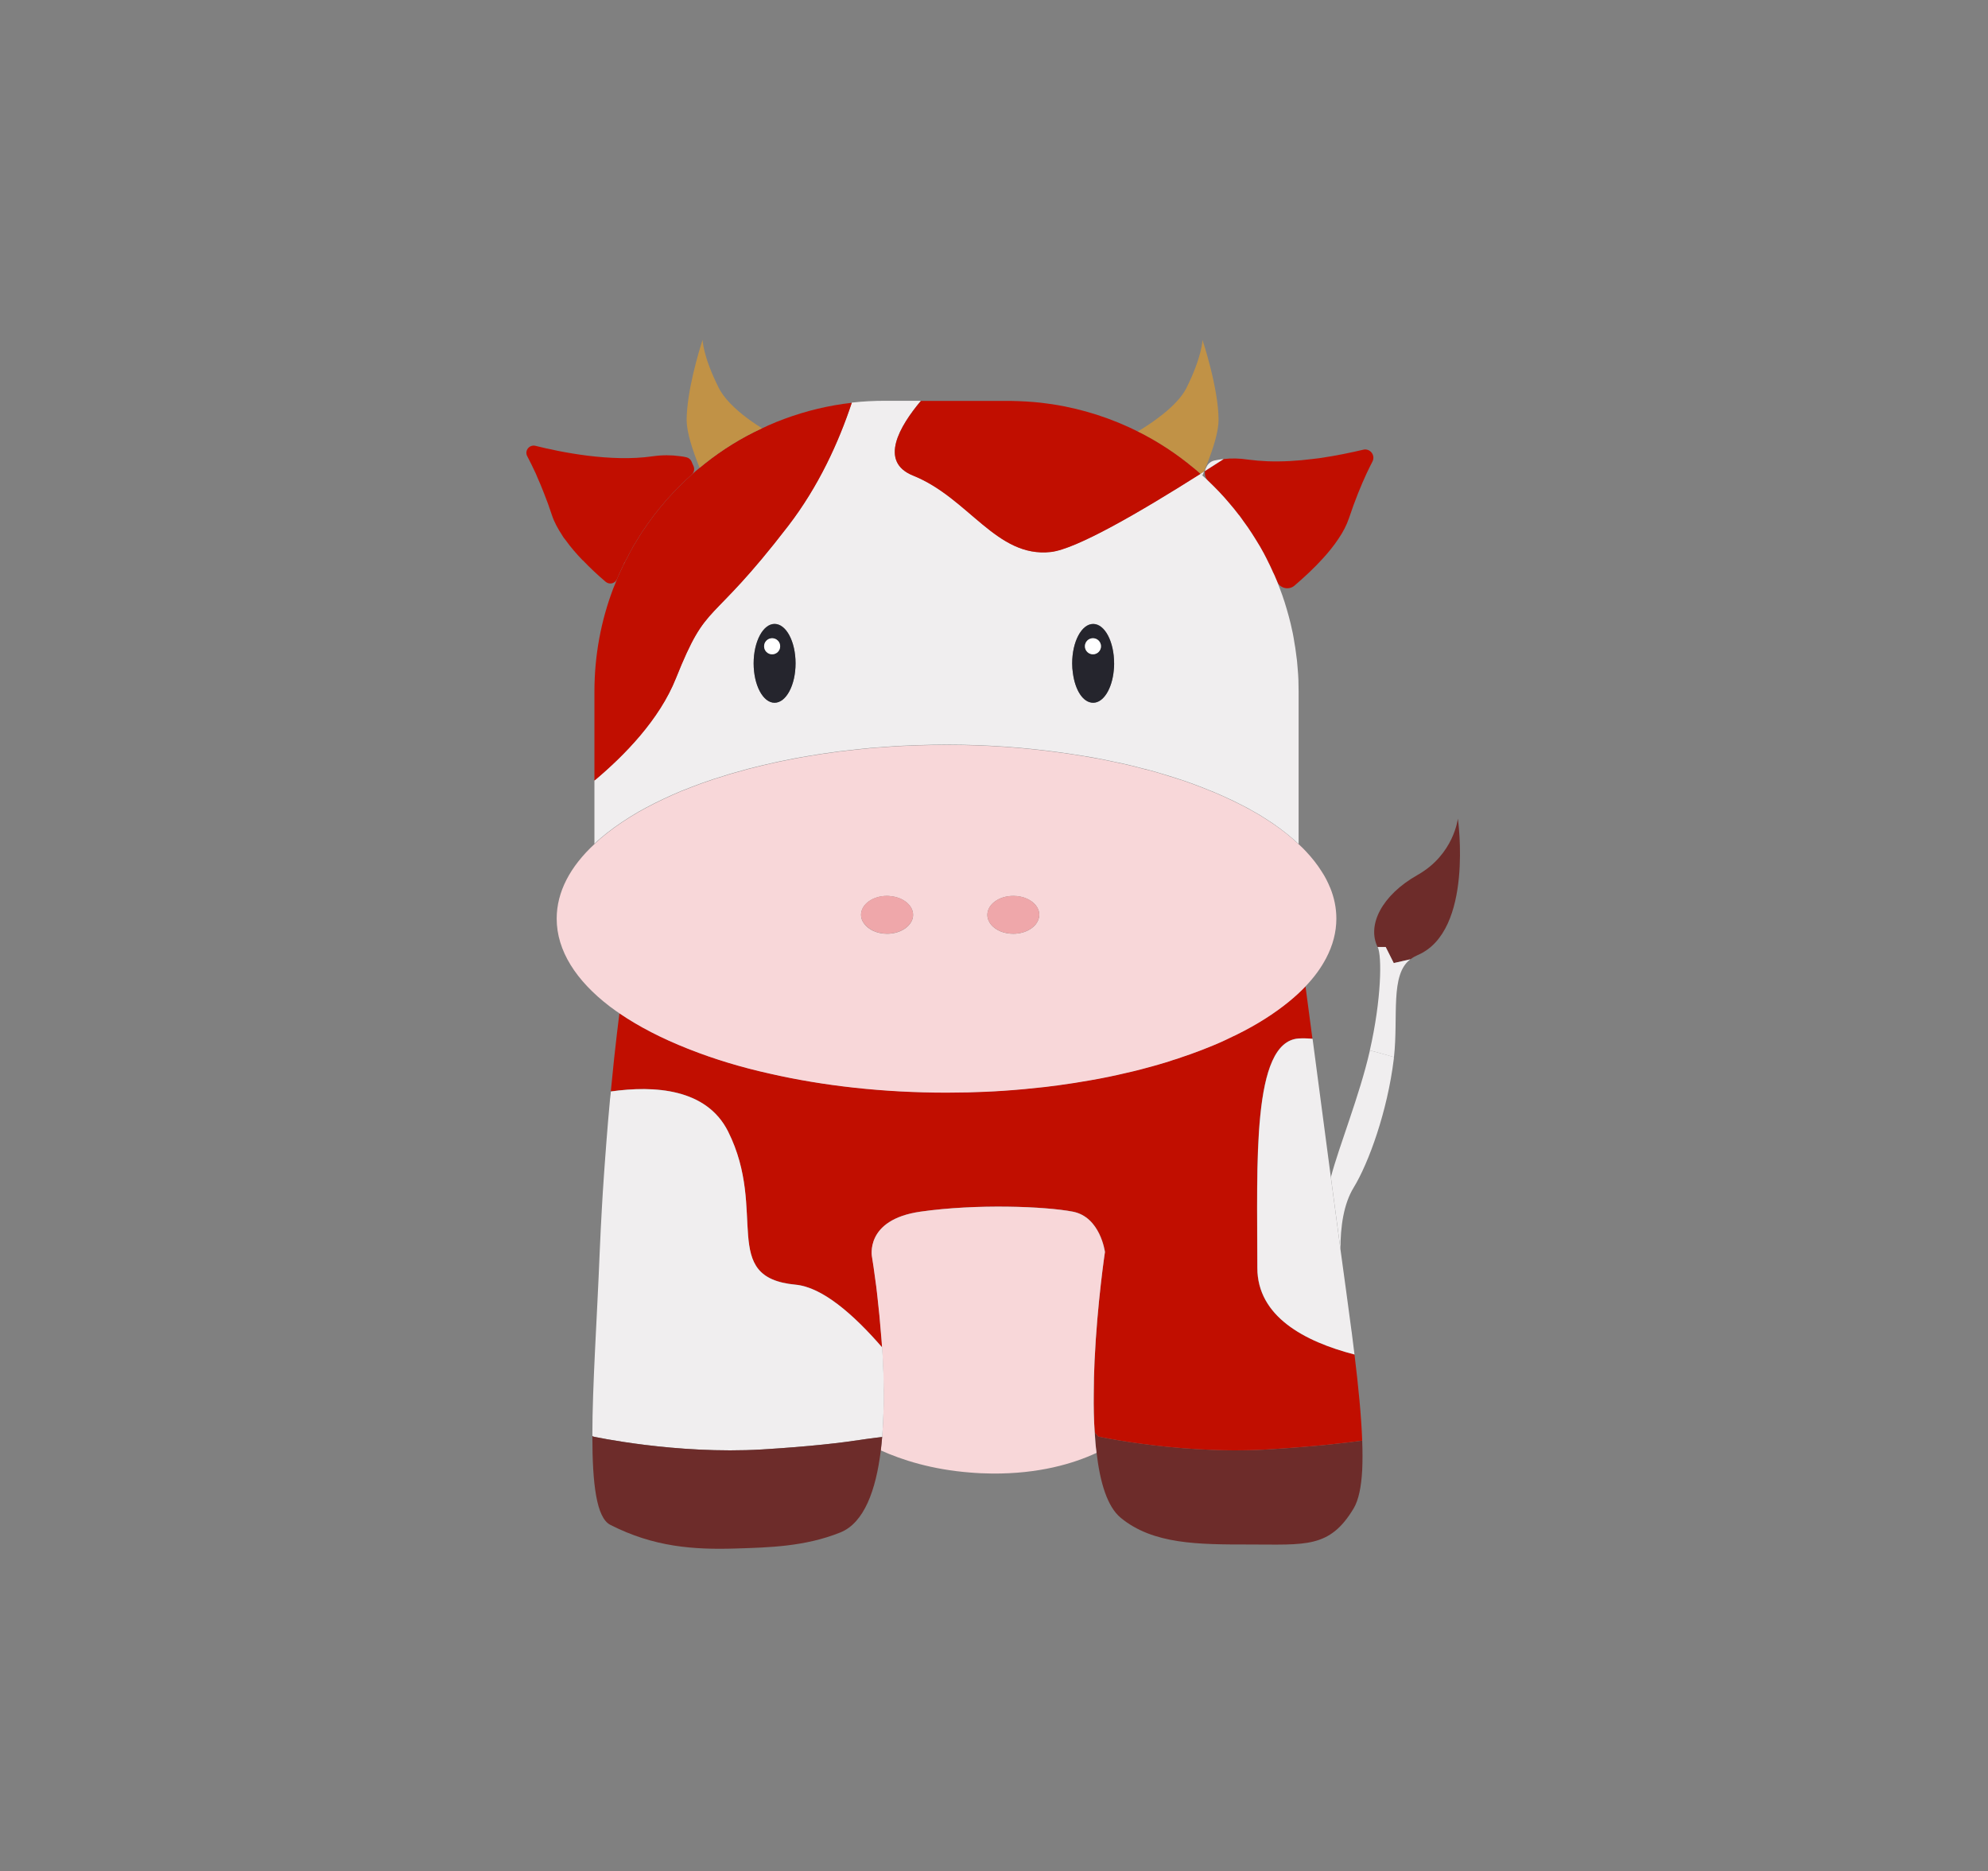 <?xml version="1.0" encoding="UTF-8"?><svg xmlns="http://www.w3.org/2000/svg" viewBox="0 0 443 417"><rect x="0" y="0" width="443" height="417" fill="#808080" stroke="none"/><defs><style>.c{fill:#f8d7d9;}.d{fill:#efa7aa;}.e{fill:#f0eeef;}.f{fill:#fff;}.g{fill:#6d2c2a;}.h{fill:#c19246;}.i{fill:#c10e00;}.j{fill:#25252d;}</style></defs><g id="a"><g><path class="g" d="M324.87,182.45s3.57,25.02-8.94,30.38c-.57,.25-1.11,.55-1.61,.93l-.04,.02-3.72,.84-1.79-3.57h-1.79c-2.38-4.88,.88-11.53,8.94-16.09,8.06-4.56,8.94-12.51,8.94-12.51Z"/><path class="e" d="M310.57,214.62l3.72-.84c-4.56,3.38-2.66,12.74-3.66,21.8-1.79-.52-3.61-1.04-5.38-1.5,2.59-11.37,2.73-21.05,1.75-23.04h1.79l1.79,3.57Z"/><path class="e" d="M310.63,235.58l-.05,.48c-1.41,11.56-5.58,23.11-8.94,28.6-2.23,3.65-2.95,8.72-2.93,13.74-.21-1.59-.43-3.2-.64-4.81-.5-3.77-1-7.56-1.5-11.26,1.84-6.99,6.4-18.21,8.65-28.06,.02-.07,.04-.13,.04-.2,1.77,.46,3.59,.98,5.38,1.5Z"/><path class="i" d="M303.76,100.22c1.55-.38,2.81,1.25,2.06,2.66-.41,.77-.84,1.7-1.34,2.73-1.16,2.52-2.52,5.79-3.88,9.87-.52,1.54-1.32,3.09-2.36,4.61-.98,1.47-2.13,2.91-3.41,4.31-1.97,2.18-4.2,4.25-6.4,6.13-1.27,1.05-3.23,.59-3.86-.97-.11-.23-.2-.46-.3-.7-.16-.41-.36-.82-.55-1.22-.02-.05-.05-.14-.11-.21-.02-.04-.04-.11-.05-.14-.2-.52-.43-1-.68-1.47-.04-.04-.05-.09-.07-.13-.02-.07-.07-.13-.09-.18-.34-.73-.71-1.43-1.09-2.16-.54-1-1.11-2-1.72-2.95-.27-.45-.57-.89-.84-1.34-.02-.05-.07-.13-.13-.2-.29-.45-.57-.88-.88-1.32-.34-.48-.66-.95-1-1.39-.27-.41-.59-.84-.91-1.27-.04-.02-.04-.04-.05-.05l-.05-.05c-.68-.89-1.39-1.79-2.13-2.63-.73-.88-1.48-1.7-2.27-2.54-.79-.82-1.57-1.61-2.39-2.39,0,0,0-.02-.02-.02-.59-.59-.88-1.43-.71-2.23v-.02c1.39-.88,2.79-1.77,4.15-2.65,1.66-.2,3.49-.18,5.5,.13,1.38,.18,2.79,.3,4.2,.36,3.38,.13,6.85-.09,10.06-.5,.52-.05,1.04-.13,1.52-.18,3.82-.55,7.27-1.29,9.81-1.89Z"/><path class="g" d="M303.55,321.05c.09,2.39,.09,4.59,0,6.56-.21,3.77-.8,6.68-1.91,8.54-5.36,8.94-10.72,8.04-23.23,8.04-11.33,0-21.45,0-28.67-5.95-2.98-2.45-4.61-7.86-5.38-14.48-.2-1.47-.32-2.98-.41-4.56l.79,.93s1.72,.38,4.63,.86c5.38,.89,14.87,2.16,25.36,2.22,2.52,.02,5.09-.04,7.69-.2,10.1-.61,16.93-1.38,21.14-1.97Z"/><path class="i" d="M301.83,301.85c.88,7.2,1.52,13.73,1.72,19.19-4.22,.59-11.05,1.36-21.14,1.97-2.59,.16-5.17,.21-7.69,.2-10.49-.05-19.98-1.32-25.36-2.22-2.91-.48-4.63-.86-4.63-.86l-.79-.93c-.2-2.79-.25-5.72-.21-8.65,0-2.45,.07-4.91,.18-7.31,.61-12.9,2.32-24.29,2.32-24.29,0,0-1.02-7.76-7.15-8.94s-21.45-1.79-33.96,0-10.79,10.1-10.79,10.1c0,0,0,.04,.02,.11,.09,.52,.46,2.91,.93,6.49,.07,.63,.16,1.29,.23,1.98,.32,2.75,.64,5.99,.91,9.49l.11,1.45c0,.21,.02,.41,.04,.63-6.51-7.51-13.4-13.42-19.28-13.98-17.12-1.61-6.11-16.26-15.05-34.14-4.79-9.56-16.37-10.29-26.13-8.92,1.02-10.71,1.93-17.41,1.93-17.41,4.29,2.93,9.4,5.58,15.25,7.88,.13,.04,.23,.09,.36,.14,5.4,2.13,11.46,3.99,17.94,5.42,11.81,2.7,25.16,4.22,39.34,4.22,1.39,0,2.79-.04,4.16-.05h.39c1.34-.04,2.68-.09,4-.14,1.39-.07,2.81-.13,4.18-.23,3.13-.21,6.18-.5,9.19-.84,1-.13,1.98-.25,2.98-.38,2.41-.32,4.79-.7,7.11-1.11,2.73-.46,5.4-1.02,7.95-1.63,1.18-.25,2.32-.55,3.47-.84,.91-.23,1.81-.48,2.7-.73,.75-.2,1.47-.41,2.16-.63,.18-.04,.34-.11,.48-.14,.55-.16,1.13-.34,1.66-.54,.66-.18,1.3-.39,1.93-.63,.66-.21,1.34-.45,1.98-.68,1.81-.64,3.54-1.32,5.22-2.02,1.54-.63,3-1.32,4.41-2.02,.29-.11,.54-.25,.8-.38,4.43-2.2,8.29-4.66,11.49-7.27,1.36-1.11,2.61-2.25,3.72-3.43,0,0,.61,4.52,1.55,11.71-1.18-.11-2.22-.13-3.11-.07-10.47,.73-9.19,27.86-9.19,51.1,0,10.83,10.47,16.42,21.64,19.32Z"/><path class="e" d="M301.19,296.72c.21,1.75,.43,3.45,.64,5.13-11.17-2.9-21.64-8.49-21.64-19.32,0-23.23-1.29-50.36,9.19-51.1,.89-.05,1.93-.04,3.11,.07,1.04,7.88,2.5,18.98,4.07,30.83,.5,3.7,1,7.49,1.5,11.26,.21,1.61,.43,3.22,.64,4.81,.86,6.36,1.73,12.53,2.48,18.32Z"/><path class="c" d="M296.38,197.75c.93,2.25,1.41,4.59,1.41,6.95,0,3.04-.79,6.01-2.29,8.85-1.13,2.16-2.66,4.25-4.58,6.26-1.11,1.18-2.36,2.32-3.72,3.43-3.2,2.61-7.06,5.08-11.49,7.27-.27,.13-.52,.27-.8,.38-1.41,.7-2.88,1.39-4.41,2.02-1.68,.7-3.41,1.38-5.22,2.02-.64,.23-1.32,.46-1.98,.68-.63,.23-1.27,.45-1.93,.63-.54,.2-1.11,.38-1.66,.54-.14,.04-.3,.11-.48,.14-.7,.21-1.41,.43-2.16,.63-.89,.25-1.79,.5-2.7,.73-1.14,.29-2.29,.59-3.47,.84-2.56,.61-5.22,1.16-7.95,1.63-2.32,.41-4.7,.79-7.11,1.11-1,.13-1.98,.25-2.98,.38-3,.34-6.06,.63-9.19,.84-1.38,.11-2.79,.16-4.18,.23-1.32,.05-2.66,.11-4,.14h-.39c-1.38,.02-2.77,.05-4.16,.05-14.17,0-27.52-1.52-39.34-4.22-6.49-1.43-12.55-3.29-17.94-5.42-.13-.05-.23-.11-.36-.14-5.84-2.31-10.96-4.95-15.25-7.88-.23-.16-.46-.34-.7-.48-.52-.36-.98-.7-1.47-1.07-7.52-5.75-11.83-12.44-11.83-19.57,0-5.95,3-11.6,8.42-16.62,.84-.82,1.75-1.61,2.75-2.39,2.07-1.64,4.49-3.25,7.1-4.77,.54-.29,1.05-.59,1.66-.91,2.41-1.29,5.02-2.52,7.81-3.7,.88-.36,1.79-.71,2.7-1.05,1.36-.54,2.75-1.02,4.2-1.5,.13-.05,.25-.09,.38-.14,.09-.02,.16-.04,.23-.07,.61-.2,1.23-.39,1.86-.57,.46-.16,.93-.3,1.39-.45l1.14-.32c2-.59,4.09-1.14,6.2-1.64,.89-.21,1.79-.41,2.68-.61,.77-.18,1.54-.34,2.32-.48,.79-.18,1.57-.32,2.34-.48,.95-.16,1.91-.34,2.88-.5,1.93-.34,3.91-.64,5.9-.89,.68-.11,1.36-.2,2.06-.25,.59-.09,1.18-.16,1.75-.21,1.05-.13,2.14-.23,3.23-.34,.29-.02,.57-.07,.86-.09,.91-.09,1.82-.14,2.77-.21,.18-.02,.36-.02,.55-.04,.82-.07,1.66-.11,2.52-.18,.48-.02,1-.04,1.48-.07,1.14-.05,2.29-.09,3.47-.14,2.06-.05,4.15-.11,6.22-.11,8.92,0,17.53,.63,25.65,1.77,1.55,.21,3.09,.45,4.59,.7h.02c1.52,.25,3,.52,4.47,.79,1.47,.3,2.9,.61,4.34,.91,1.07,.23,2.13,.5,3.16,.75,.11,.02,.21,.07,.32,.09,.43,.11,.82,.21,1.23,.32,.41,.09,.8,.18,1.22,.3,.11,.04,.23,.05,.34,.09,.89,.23,1.75,.48,2.61,.75,.98,.29,1.95,.59,2.9,.89,.79,.25,1.54,.5,2.31,.75,.64,.23,1.25,.45,1.88,.68,1.2,.45,2.41,.91,3.57,1.39,.73,.29,1.47,.59,2.18,.91s1.41,.61,2.09,.95c.7,.32,1.38,.64,2.04,.98,.66,.32,1.32,.66,1.97,1v.02c.61,.32,1.2,.64,1.77,.98,.52,.29,1.05,.59,1.55,.91,.91,.57,1.79,1.13,2.65,1.72,2.07,1.41,3.95,2.93,5.61,4.49,.57,.5,1.13,1.07,1.64,1.61,1.36,1.45,2.54,2.95,3.5,4.49,.77,1.16,1.38,2.38,1.86,3.57Zm-64.89,6.86c.09-.23,.11-.48,.11-.73,0-1.52-1.07-2.82-2.72-3.59-.89-.41-1.95-.64-3.07-.64-3.22,0-5.79,1.89-5.79,4.24,0,.57,.16,1.13,.46,1.61v.02c.13,.21,.25,.41,.41,.59,1.02,1.2,2.82,1.98,4.91,1.98,2.84,0,5.22-1.52,5.68-3.47Zm-28.02-.73c0-2.14-2.22-3.93-5.08-4.18-.23-.04-.48-.05-.71-.05-3.22,0-5.81,1.89-5.81,4.24,0,.68,.23,1.29,.63,1.86,.93,1.38,2.9,2.34,5.18,2.34,3.18,0,5.79-1.89,5.79-4.2Z"/><path class="e" d="M289.38,154.16v33.92c-1.66-1.55-3.54-3.07-5.61-4.49-.86-.59-1.73-1.14-2.65-1.72-.5-.32-1.04-.63-1.55-.91-.57-.34-1.16-.66-1.77-1-.64-.34-1.3-.68-1.97-1-.66-.34-1.34-.68-2.04-.98-.68-.34-1.38-.63-2.09-.95s-1.45-.63-2.18-.91c-1.16-.48-2.38-.95-3.57-1.39-.63-.23-1.23-.45-1.88-.68-.77-.25-1.52-.5-2.31-.75-.95-.3-1.91-.61-2.9-.89-.86-.27-1.72-.52-2.61-.75-.11-.04-.23-.05-.34-.09-.41-.13-.8-.21-1.22-.3-.41-.11-.8-.21-1.23-.32-.11-.02-.21-.07-.32-.09-1.04-.25-2.09-.52-3.16-.75-1.45-.3-2.88-.61-4.34-.91-1.47-.29-2.95-.55-4.47-.79h-.02c-1.5-.25-3.04-.48-4.59-.7-8.11-1.14-16.73-1.77-25.65-1.77-2.07,0-4.16,.05-6.22,.11-1.18,.05-2.32,.09-3.47,.14-.48,.04-1,.05-1.48,.07-.86,.07-1.7,.11-2.52,.18-.2,.02-.38,.02-.55,.04-.95,.07-1.86,.13-2.77,.21-.29,.02-.57,.07-.86,.09-1.09,.11-2.18,.21-3.23,.34-.57,.05-1.16,.13-1.75,.21-.7,.05-1.38,.14-2.06,.25-1.98,.25-3.97,.55-5.9,.89-.97,.16-1.93,.34-2.88,.5-.77,.16-1.55,.3-2.34,.48-.79,.14-1.55,.3-2.32,.48-.89,.2-1.79,.39-2.68,.61-2.11,.5-4.2,1.05-6.2,1.64l-1.14,.32c-.46,.14-.93,.29-1.39,.45-.63,.18-1.25,.38-1.86,.57-.07,.04-.14,.05-.23,.07-.13,.05-.25,.09-.38,.14-1.45,.48-2.84,.97-4.2,1.5-.91,.34-1.82,.7-2.7,1.05-2.79,1.18-5.4,2.41-7.81,3.7-.61,.32-1.13,.63-1.66,.91-2.61,1.52-5.02,3.13-7.1,4.77-1,.79-1.91,1.57-2.75,2.39v-14.12c6.7-5.61,14.49-13.6,18.16-22.79,7.15-17.87,7.15-10.72,25.02-33.96,6.77-8.81,11.24-18.62,14.17-27.45,.05,0,.09-.02,.14-.02,2.38-.27,4.83-.39,7.31-.39h7.95c-4.7,5.59-9.44,13.55-1.75,16.64,12.39,4.97,18.59,18.37,30.69,17.03,5.63-.61,19.8-8.83,33.35-17.41,.14,.13,.29,.25,.41,.38t.04,.02c.45,.41,.88,.79,1.29,1.2,.02,0,.02,.02,.02,.02,.82,.79,1.61,1.57,2.39,2.39,.79,.84,1.54,1.66,2.27,2.54,.73,.84,1.45,1.73,2.13,2.63l.05,.05s.02,.04,.05,.05c.3,.43,.63,.84,.91,1.27,.34,.45,.66,.91,1,1.39,.3,.45,.59,.88,.88,1.32,.05,.07,.11,.14,.13,.2,.27,.45,.57,.89,.84,1.34,.61,.95,1.18,1.95,1.72,2.95,.38,.73,.75,1.43,1.09,2.16,.02,.05,.07,.11,.09,.18,.02,.04,.04,.09,.07,.13,.23,.48,.46,.98,.68,1.47,.02,.04,.04,.11,.05,.14,.05,.07,.09,.16,.11,.21,.2,.39,.39,.8,.55,1.22,.11,.23,.2,.46,.3,.7,.41,1.02,.8,2.09,1.18,3.13,.36,1.02,.68,2.04,.98,3.07,.32,1.09,.61,2.16,.88,3.27,.34,1.39,.63,2.82,.84,4.27,.14,.73,.25,1.48,.34,2.23,.18,1.14,.3,2.32,.38,3.5,.16,1.68,.21,3.4,.21,5.11Zm-41.2-4.72c.07-.5,.09-1.05,.09-1.61,0-4.86-2.07-8.79-4.66-8.79s-4.68,3.93-4.68,8.79c0,.75,.05,1.47,.16,2.16,.5,3.81,2.34,6.61,4.52,6.61,2.29,0,4.18-3.09,4.58-7.17Zm-70.9-1.61c0-4.86-2.09-8.79-4.68-8.79s-4.66,3.93-4.66,8.79,2.11,8.78,4.66,8.78,4.68-3.93,4.68-8.78Z"/><path class="e" d="M270.59,102.63c.66-.14,1.34-.27,2.07-.32-1.36,.88-2.75,1.77-4.15,2.65,.02-.16,.07-.3,.13-.45,0-.02,.02-.04,.02-.07,.02-.02,.02-.05,.04-.07,.04-.09,.09-.18,.13-.27,.32-.73,.98-1.29,1.77-1.47Z"/><path class="h" d="M271.54,93.59c0,.29-.02,.57-.04,.89-.25,2.82-1.57,6.67-3.11,10.37l-.11,.27c-.27,.16-.52,.34-.79,.5-.48-.46-1-.89-1.5-1.3-3.82-3.18-7.99-5.92-12.47-8.15,1.89-1.13,3.91-2.48,5.72-3.95,2.22-1.79,4.13-3.75,5.15-5.77,3.56-7.17,3.56-10.72,3.56-10.72,0,0,3.59,10.72,3.59,17.87Z"/><path class="e" d="M268.29,105.11c-.11,.29-.23,.59-.38,.88-.13-.13-.27-.25-.41-.38,.27-.16,.52-.34,.79-.5Z"/><path class="i" d="M266,104.31c.5,.41,1.02,.84,1.5,1.3-13.55,8.58-27.72,16.8-33.35,17.41-12.1,1.34-18.3-12.06-30.69-17.03-7.69-3.09-2.95-11.05,1.75-16.64h20.23c2.16,.04,4.31,.16,6.43,.39,6.92,.77,13.53,2.65,19.62,5.43,.68,.32,1.36,.64,2.02,.98,4.49,2.23,8.65,4.97,12.47,8.15Z"/><path class="j" d="M248.27,147.83c0,.55-.02,1.11-.09,1.61-.39,4.07-2.29,7.17-4.58,7.17s-4.02-2.81-4.52-6.61c-.11-.7-.16-1.41-.16-2.16,0-4.86,2.11-8.79,4.68-8.79s4.66,3.93,4.66,8.79Zm-2.93-3.81c0-.98-.8-1.79-1.79-1.79s-1.79,.8-1.79,1.79,.8,1.79,1.79,1.79,1.79-.8,1.79-1.79Z"/><path class="c" d="M246.23,278.96s-1.72,11.38-2.32,24.29c-.11,2.39-.18,4.86-.18,7.31-.04,2.93,.02,5.86,.21,8.65,.09,1.57,.21,3.09,.41,4.56-5.27,2.45-12.92,4.68-23.22,4.61-1.72-.02-3.38-.09-4.97-.23-8.49-.66-15.14-2.79-19.89-4.93,.13-.98,.21-1.98,.3-2.98,.02-.23,.04-.45,.05-.68,.07-1.02,.14-2.06,.18-3.11,.11-2.29,.14-4.59,.11-6.9,0-.97-.02-1.93-.05-2.88,0-.39-.02-.77-.04-1.13-.02-.52-.04-1.05-.07-1.57,0-.38-.02-.73-.04-1.09-.04-.63-.07-1.25-.11-1.86l-.05-.75c-.02-.21-.04-.41-.04-.63l-.11-1.45c-.27-3.5-.59-6.74-.91-9.49-.07-.7-.16-1.36-.23-1.98-.46-3.57-.84-5.97-.93-6.49-.02-.07-.02-.11-.02-.11,0,0-1.72-8.31,10.79-10.1s27.83-1.18,33.96,0,7.15,8.94,7.15,8.94Z"/><circle class="f" cx="243.55" cy="144.02" r="1.79"/><path class="d" d="M231.59,203.88c0,.25-.02,.5-.11,.73-.46,1.95-2.84,3.47-5.68,3.47-2.09,0-3.9-.79-4.91-1.98-.16-.18-.29-.38-.41-.59v-.02c-.3-.48-.46-1.04-.46-1.61,0-2.34,2.57-4.24,5.79-4.24,1.13,0,2.18,.23,3.07,.64,1.64,.77,2.72,2.07,2.72,3.59Z"/><path class="d" d="M198.39,199.69c2.86,.25,5.08,2.04,5.08,4.18,0,2.31-2.61,4.2-5.79,4.2-2.29,0-4.25-.97-5.18-2.34-.39-.57-.63-1.18-.63-1.86,0-2.34,2.59-4.24,5.81-4.24,.23,0,.48,.02,.71,.05Z"/><path class="e" d="M196.92,309.54c.04,2.31,0,4.61-.11,6.9-.04,1.05-.11,2.09-.18,3.11-.02,.23-.04,.45-.05,.68-.97,.11-2.31,.29-3.75,.48-.34,.05-.71,.11-1.07,.16-4.06,.63-11.06,1.48-21.95,2.14-19.23,1.14-37.67-2.88-37.67-2.88l-.14-.16c0-11.22,1.04-25.97,1.64-41.02,.14-3.31,.3-6.56,.48-9.69,.07-1.14,.13-2.29,.2-3.41,.09-1.48,.2-2.93,.29-4.34,.05-.75,.11-1.48,.16-2.22l.11-1.5c.09-1.34,.2-2.66,.3-3.95,.11-1.45,.23-2.84,.34-4.2,.11-1.23,.21-2.41,.32-3.57l.11-1.23c.02-.05,.02-.11,.02-.14,0-.05,0-.09,.02-.16v-.02c0-.05,.02-.13,.02-.21,0-.04,0-.09,.02-.13,.02-.09,.02-.2,.04-.3l.05-.64c9.76-1.38,21.34-.64,26.13,8.92,8.94,17.87-2.07,32.53,15.05,34.14,5.88,.55,12.78,6.47,19.28,13.98l.05,.75c.04,.61,.07,1.23,.11,1.86,.02,.36,.04,.71,.04,1.09,.04,.52,.05,1.05,.07,1.57,.02,.36,.04,.73,.04,1.13,.04,.95,.05,1.91,.05,2.88Z"/><path class="g" d="M196.58,320.23c-.09,1-.18,2-.3,2.98-1.09,8.86-3.7,16.16-9.03,18.3-7.85,3.15-15.82,3.34-23.23,3.57-9.45,.3-18.32-.32-28.02-5.27-3.09-1.57-4-9.11-4-19.84l.14,.16s18.44,4.02,37.67,2.88c10.88-.66,17.89-1.52,21.95-2.14,.36-.05,.73-.11,1.07-.16,1.45-.2,2.79-.38,3.75-.48Z"/><path class="i" d="M189.81,89.76c-2.93,8.83-7.4,18.64-14.17,27.45-17.87,23.23-17.87,16.09-25.02,33.96-3.66,9.19-11.46,17.18-18.16,22.79v-19.8c0-8.13,1.48-15.91,4.22-23.09,.13-.3,.27-.64,.41-.97v-.02l.38-.97v-.02c.13-.3,.23-.57,.38-.86,.18-.39,.34-.8,.54-1.18l.14-.3c.16-.32,.29-.63,.45-.95,.07-.16,.16-.32,.23-.48s.16-.3,.25-.46c.18-.36,.38-.73,.59-1.09,0-.02,0-.05,.02-.07,.3-.55,.57-1.11,.88-1.63,.04-.05,.05-.11,.07-.16,.05-.07,.09-.14,.14-.23,.05-.11,.13-.21,.18-.32,.27-.38,.5-.79,.73-1.18,.36-.57,.71-1.14,1.09-1.75,.38-.52,.75-1.07,1.11-1.61,.2-.25,.36-.48,.55-.73,.07-.09,.11-.16,.18-.25,.41-.59,.84-1.18,1.3-1.73,.55-.7,1.09-1.38,1.68-2.04,.2-.27,.43-.52,.64-.77,.23-.25,.46-.48,.68-.73,.45-.5,.89-.98,1.36-1.45,.13-.14,.25-.29,.39-.41,.29-.29,.59-.59,.88-.86,.05-.05,.11-.11,.14-.16,.45-.45,.89-.89,1.38-1.27,.23-.23,.46-.45,.71-.68,.27-.23,.57-.52,.88-.77,.27-.23,.57-.48,.86-.71,.11-.09,.21-.18,.32-.25,.29-.25,.54-.45,.8-.66,3.93-3.13,8.2-5.79,12.8-7.9,.46-.23,.95-.45,1.41-.66,1.2-.54,2.41-1.02,3.63-1.47,4.75-1.75,9.76-2.98,14.96-3.56Z"/><path class="j" d="M172.6,139.04c2.59,0,4.68,3.93,4.68,8.79s-2.09,8.78-4.68,8.78-4.66-3.93-4.66-8.78,2.11-8.79,4.66-8.79Zm1.25,4.99c0-.98-.8-1.79-1.79-1.79s-1.79,.8-1.79,1.79,.8,1.79,1.79,1.79,1.79-.8,1.79-1.79Z"/><circle class="f" cx="172.06" cy="144.02" r="1.79"/><path class="h" d="M161.98,89.08c2.02,2.36,4.97,4.58,7.83,6.36-4.59,2.11-8.86,4.77-12.8,7.9-.27,.21-.52,.41-.8,.66-.11,.07-.21,.16-.32,.25-.02-.07-.05-.16-.07-.21-1.55-3.84-2.81-7.77-2.81-10.46,0-.71,.04-1.48,.11-2.27,.57-6.93,3.45-15.6,3.45-15.6,0,0,0,3.56,3.59,10.72,.45,.89,1.09,1.79,1.82,2.65Z"/><path class="i" d="M154.56,103.92c.27,.63,.09,1.38-.41,1.82-.25,.23-.48,.45-.71,.68-.48,.38-.93,.82-1.38,1.27-.04,.05-.09,.11-.14,.16-.29,.27-.59,.57-.88,.86-.14,.13-.27,.27-.39,.41-.46,.46-.91,.95-1.36,1.45-.21,.25-.45,.48-.68,.73-.21,.25-.45,.5-.64,.77-.59,.66-1.13,1.34-1.68,2.04-.46,.55-.89,1.14-1.3,1.73-.07,.09-.11,.16-.18,.25-.2,.25-.36,.48-.55,.73-.36,.54-.73,1.09-1.11,1.61-.38,.61-.73,1.18-1.09,1.75-.23,.39-.46,.8-.73,1.18-.05,.11-.13,.21-.18,.32-.05,.09-.09,.16-.14,.23-.02,.05-.04,.11-.07,.16-.3,.52-.57,1.07-.88,1.63-.02,.02-.02,.05-.02,.07-.21,.36-.41,.73-.59,1.09-.09,.16-.18,.3-.25,.46-.02,.02-.04,.05-.05,.07l-.18,.41c-.16,.32-.29,.63-.45,.95l-.14,.3c-.2,.38-.36,.79-.54,1.18-.14,.29-.25,.55-.38,.86v.02c-.46,.97-1.68,1.23-2.5,.54-1.75-1.48-3.49-3.11-5.09-4.79h-.04c-1.39-1.45-2.72-2.98-3.81-4.52-.27-.3-.48-.61-.68-.93v-.02c-1.02-1.54-1.86-3.07-2.36-4.61-.57-1.73-1.16-3.36-1.75-4.83-.48-1.29-1-2.45-1.47-3.54l-.36-.86c-.71-1.54-1.36-2.84-1.91-3.88-.66-1.23,.45-2.63,1.81-2.32,5.7,1.43,16.84,3.68,26.09,2.34,2.22-.32,4.24-.29,6.02-.04h.05c.55,.05,1.07,.16,1.55,.27,.5,.13,.91,.5,1.11,.98,.14,.34,.27,.68,.43,1Z"/><path class="e" d="M139.19,125.33c-.07,.16-.16,.32-.23,.48l.18-.41s.04-.05,.05-.07Z"/></g></g><g id="b"/></svg>
